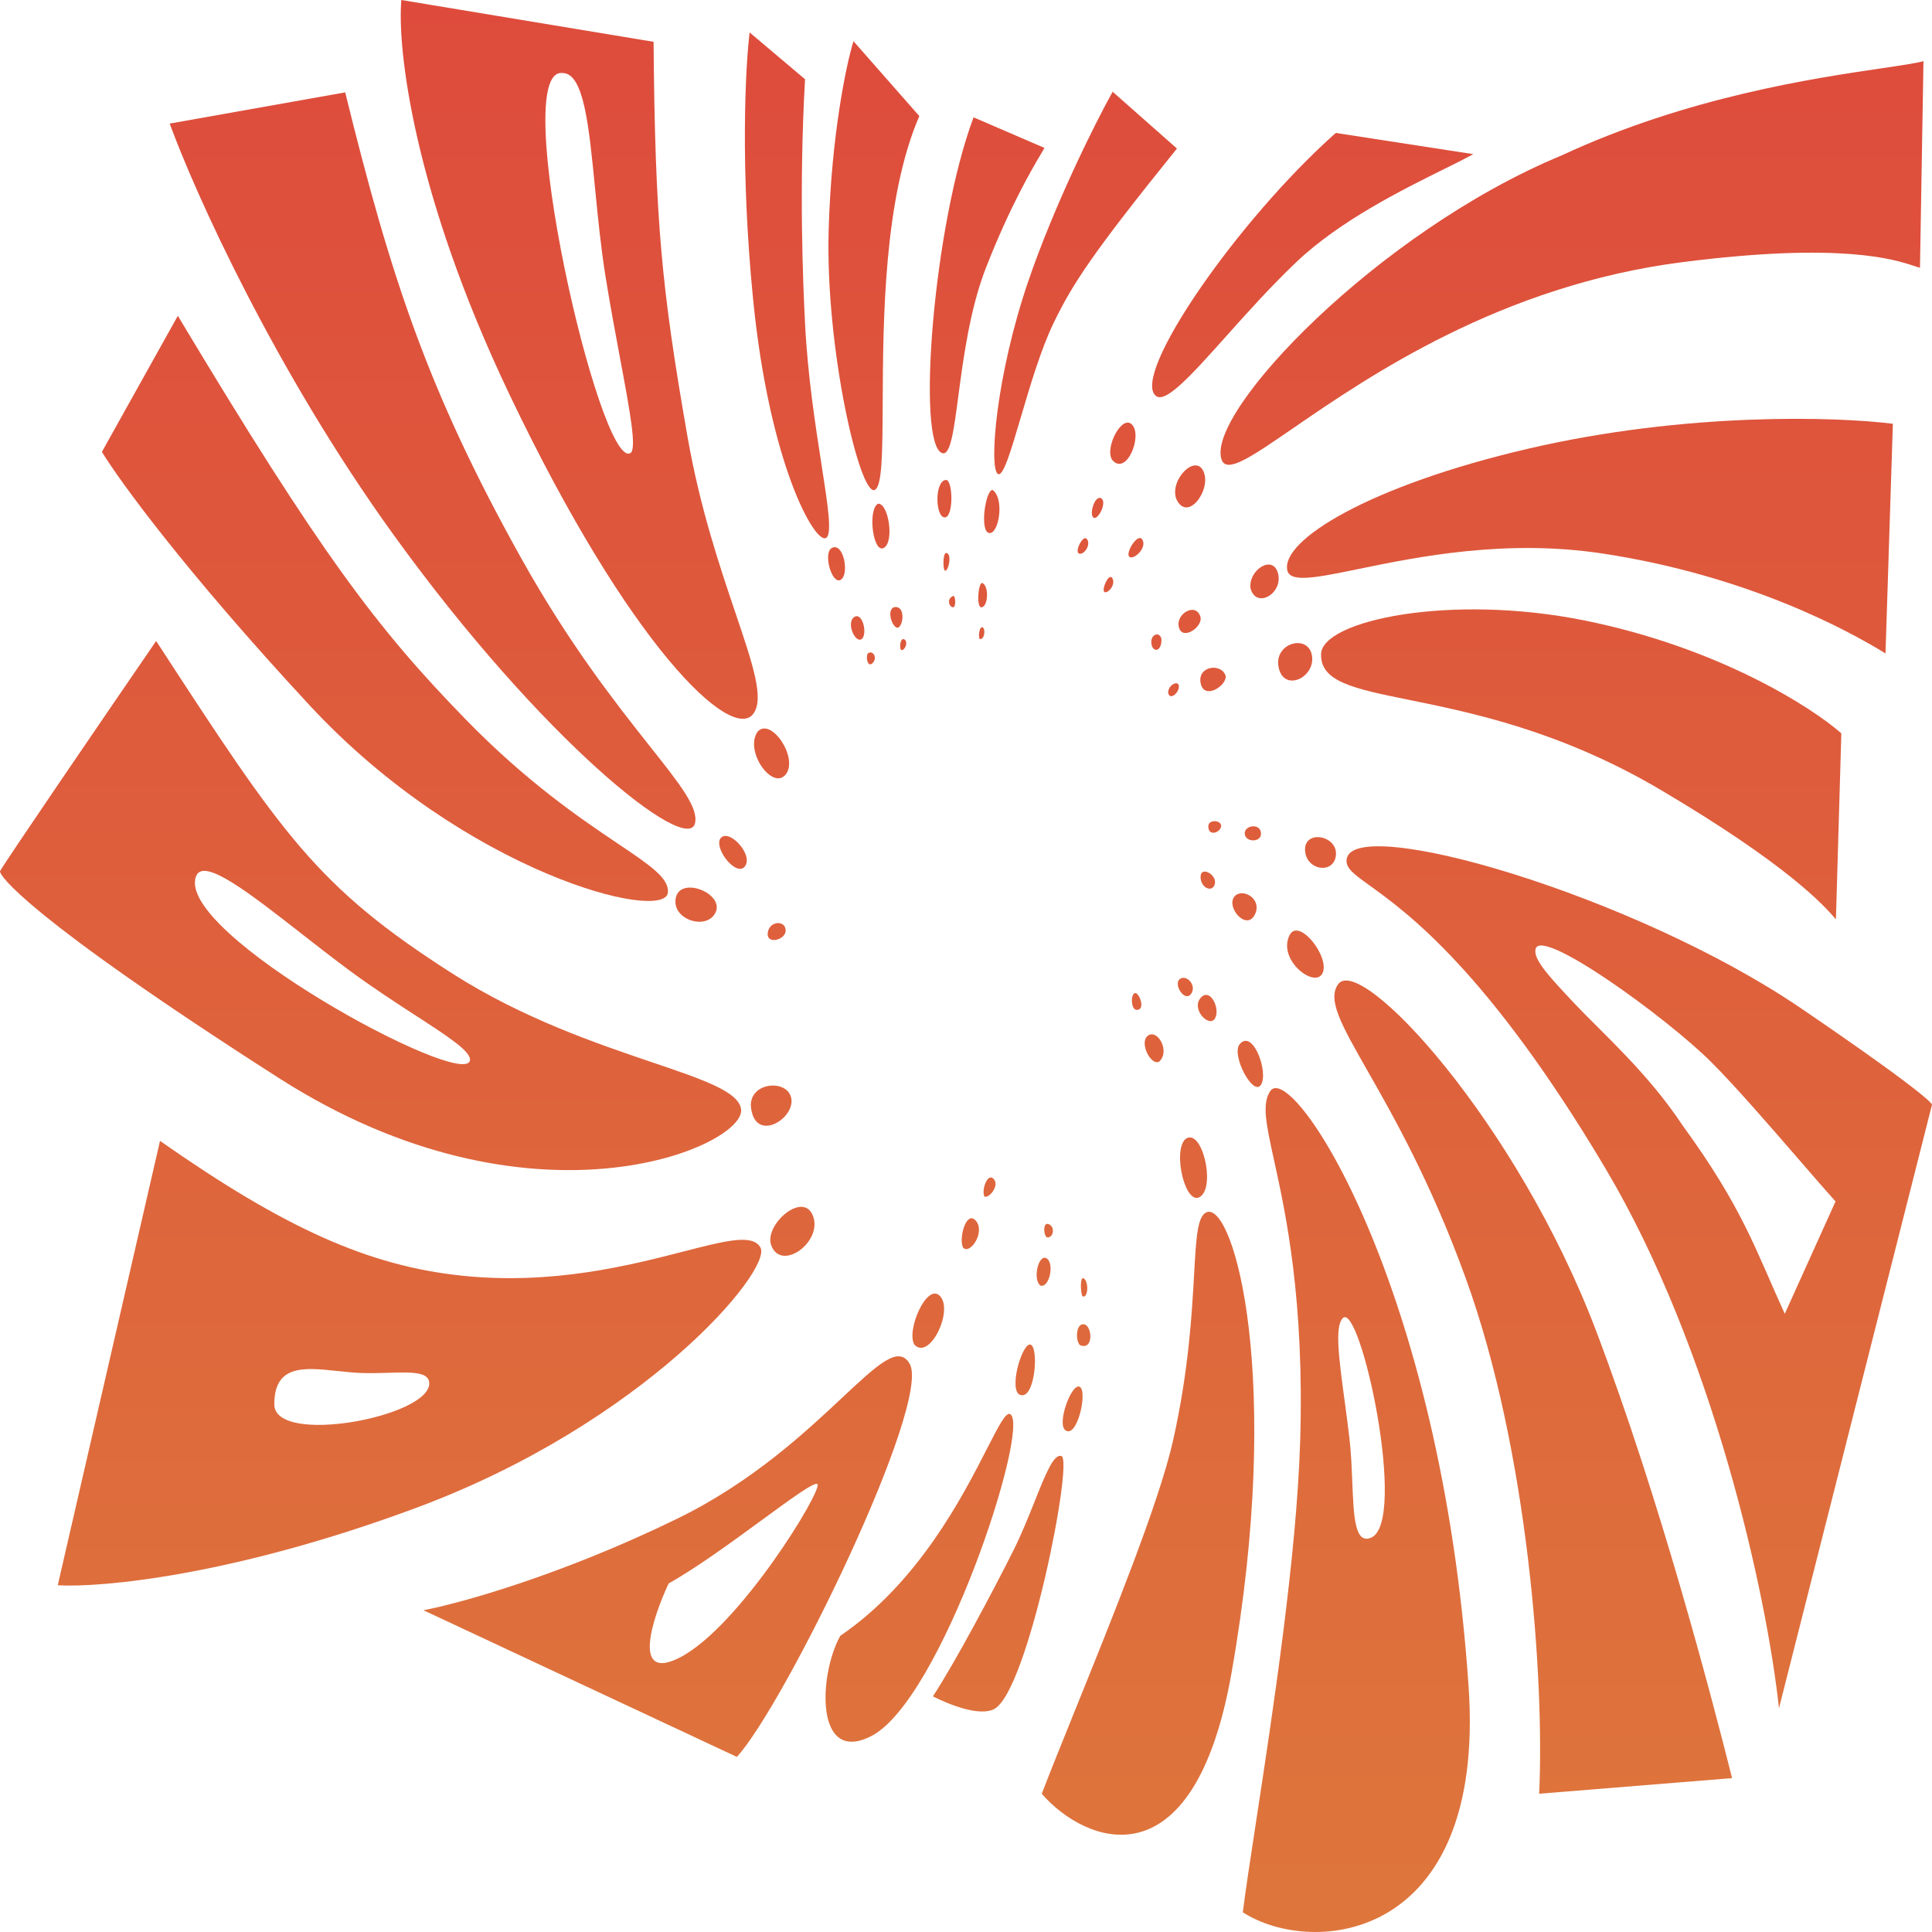 <svg width="1548" height="1548" viewBox="0 0 1548 1548" fill="none" xmlns="http://www.w3.org/2000/svg">
<path fill-rule="evenodd" clip-rule="evenodd" d="M550.98 350.553C529.872 230.035 524.906 177.027 523.664 33.505L321.591 0C318.177 37.672 330.717 153.623 408.194 316.048C505.04 519.078 586.055 594.59 603.438 572.086C612.65 560.161 603.294 532.506 589.321 491.206C576.927 454.573 560.901 407.204 550.98 350.553ZM505.04 363.059C480.518 376.477 406.642 53.612 450.719 58.513C467.734 58.513 471.811 100.11 476.817 151.175L476.817 151.176C479.025 173.705 481.414 198.077 485.174 221.533C488.898 244.766 493.092 267.168 496.811 287.038C504.719 329.283 510.484 360.08 505.04 363.059Z" fill="url(#paint0_linear_738_4580)"/>
<path d="M1036.14 343.069C1096.56 301.541 1202.68 228.594 1348.1 210.032C1475.32 193.791 1518.11 207.947 1533.65 213.09C1535.63 213.743 1537.16 214.251 1538.37 214.532L1541.17 49.007C1534.82 50.715 1523.29 52.41 1507.75 54.695C1453.96 62.604 1352.16 77.572 1251.25 124.519C1103.35 185.899 966.253 330.55 978.716 368.056C982.635 379.849 1002.16 366.43 1036.14 343.069Z" fill="url(#paint1_linear_738_4580)"/>
<path d="M1088.89 455.825C1135.66 446.215 1206.46 431.667 1284.46 443.567C1400.53 461.272 1481.05 505.243 1510.75 523.58L1516.65 339.552C1472.15 333.884 1351.39 329.95 1224.25 359.555C1097.1 389.159 1025.9 433.066 1031.48 457.069C1033.83 467.141 1055.08 462.773 1088.89 455.825Z" fill="url(#paint2_linear_738_4580)"/>
<path d="M1330.09 632.595C1250.11 585.429 1178.67 570.891 1129.15 560.815C1084.69 551.768 1057.9 546.318 1058.49 524.08C1059.2 497.076 1161.98 475.471 1269.25 497.075C1376.53 518.678 1451.36 566.42 1475.36 587.59L1471.02 736.612C1470.7 736.265 1470.33 735.838 1469.89 735.33C1462.26 726.559 1433.62 693.65 1330.09 632.595Z" fill="url(#paint3_linear_738_4580)"/>
<path fill-rule="evenodd" clip-rule="evenodd" d="M1078.98 688.604C1083.32 651.598 1309.92 717.106 1443.39 808.12C1550.17 880.931 1548 885.132 1548 885.132L1425.39 1368.7C1415.66 1277.86 1372.62 1081.16 1286.02 935.639C1192.03 777.712 1127.36 731.091 1097.57 709.617C1084.51 700.198 1078.15 695.617 1078.98 688.604ZM1370.76 850.63C1335.06 815.124 1235.53 743.113 1230.45 760.115C1227.97 768.419 1241.54 782.806 1262.43 804.966C1284.32 828.18 1320.15 859.422 1348.1 901.636C1396.83 968.646 1406.45 1001.15 1430.04 1052.66L1470.71 962.648C1463.34 954.467 1453.35 942.932 1442.24 930.099L1442.23 930.084L1442.18 930.027L1442.16 930.008L1442.16 930.001L1442.15 929.996C1418.64 902.839 1390.13 869.899 1370.76 850.63Z" fill="url(#paint4_linear_738_4580)"/>
<path d="M1279.19 1067.16C1215.24 898.136 1089.84 763.617 1072.15 788.616C1063.32 801.093 1074.9 821.421 1095.66 857.866C1116.5 894.443 1146.59 947.255 1174.58 1024.66C1224.41 1162.46 1237.49 1345.03 1233.25 1437.21L1387.83 1424.71C1371.17 1358.54 1330.34 1202.38 1279.19 1067.16Z" fill="url(#paint5_linear_738_4580)"/>
<path fill-rule="evenodd" clip-rule="evenodd" d="M1176.75 1352.22C1155.03 1027.66 1034.9 849.147 1017.83 874.151C1010.89 884.312 1014.51 900.83 1020.86 929.782C1030.14 972.071 1045.23 1040.89 1041.73 1155.17C1038.92 1246.98 1019.63 1373.14 1006.44 1459.4C1001.81 1489.66 997.938 1515 995.788 1532.23C1051.87 1568.24 1190.38 1555.83 1176.75 1352.22ZM1098.22 1232.2C1128.64 1220.61 1089.84 1042 1075.87 1056.17C1069.34 1062.8 1072.79 1088.4 1077.28 1121.72L1077.28 1121.73C1078.56 1131.18 1079.91 1141.25 1081.15 1151.69C1082.57 1163.65 1083.07 1176.14 1083.53 1187.64V1187.64L1083.53 1187.64C1084.64 1215.2 1085.52 1237.04 1098.22 1232.2Z" fill="url(#paint6_linear_738_4580)"/>
<path d="M986.787 1340.22C1028.38 1104.17 988.649 964.658 967.231 971.159C959.432 973.526 958.445 991.119 956.777 1020.86C954.992 1052.66 952.428 1098.36 939.916 1154.19C928.94 1203.15 891.571 1295.61 861.609 1369.74L861.608 1369.74C851.299 1395.24 841.867 1418.58 834.689 1437.23C869.557 1477.4 956.488 1512.17 986.787 1340.22Z" fill="url(#paint7_linear_738_4580)"/>
<path d="M850.519 1166.68C860.142 1170.18 823.825 1354.2 796.819 1369.21C784.63 1375.98 758.743 1364.87 747.465 1359.21C764.848 1332.87 796.345 1273.56 812.029 1242.19C818.588 1229.07 824.199 1215.02 829.148 1202.64C837.783 1181.02 844.402 1164.45 850.519 1166.68Z" fill="url(#paint8_linear_738_4580)"/>
<path d="M809.546 1133.15C806.09 1130.9 800.31 1142.21 790.871 1160.67C771.321 1198.91 736.078 1267.86 673.279 1310.67C656.103 1341.34 652.606 1413.99 697.801 1391.19C754.294 1362.68 825.687 1143.65 809.546 1133.15Z" fill="url(#paint9_linear_738_4580)"/>
<path fill-rule="evenodd" clip-rule="evenodd" d="M590.401 1407.71C628.891 1365.71 746.844 1123.67 728.841 1092.67C720.039 1077.51 703.298 1093.19 674.846 1119.84C645.103 1147.7 602.56 1187.55 542.909 1216.68C449.54 1262.29 368.255 1284.69 339.284 1290.19L590.401 1407.71ZM654.965 1189.18C652.797 1186.93 634.1 1200.62 610.433 1217.94C586.655 1235.34 557.86 1256.41 535.77 1268.69C522.63 1296.7 505.971 1347.8 544.461 1328.2C592.574 1303.7 659.311 1193.68 654.965 1189.18Z" fill="url(#paint10_linear_738_4580)"/>
<path fill-rule="evenodd" clip-rule="evenodd" d="M370.325 1022.15C295.361 1014.35 228.16 984.149 128.21 914.138L46.263 1270.19C80.925 1272.19 186.876 1262.59 333.387 1208.18C516.525 1140.17 618.958 1017.65 609.336 999.651C603.334 988.423 581.441 994.059 547.74 1002.74C504.891 1013.77 442.953 1029.71 370.325 1022.15ZM343.942 1108.16C344.874 1135.17 219.779 1158.67 219.781 1125.17C219.783 1093.13 243.871 1095.69 270.368 1098.51L270.37 1098.51C277.372 1099.25 284.543 1100.02 291.482 1100.16C298.342 1100.31 305.028 1100.12 311.203 1099.94H311.22C329.714 1099.41 343.627 1099.01 343.942 1108.16Z" fill="url(#paint11_linear_738_4580)"/>
<path fill-rule="evenodd" clip-rule="evenodd" d="M125.106 513.577C225.987 668.601 253.613 710.607 362.565 780.118C418.836 816.018 477.922 836.045 522.29 851.083C563.827 865.162 592.465 874.868 593.815 889.134C596.609 918.639 426.197 993.65 223.193 863.63C20.189 733.611 -0.608 701.106 0.013 698.105C0.51 695.705 83.615 574.087 125.106 513.577ZM157.077 702.11C139.753 747.617 372.498 873.636 376.533 849.633C377.708 842.641 359.112 830.58 332.918 813.592L332.917 813.591L332.913 813.589C316.967 803.247 298.206 791.08 279.376 777.118C266.578 767.628 253.683 757.559 241.307 747.895L241.306 747.894C199.117 714.948 162.944 686.701 157.077 702.11Z" fill="url(#paint12_linear_738_4580)"/>
<path d="M372.808 576.087C302.39 503.722 257.338 444.567 142.488 253.038L81.649 362.055C95.514 384.891 148.2 457.469 248.026 565.085C372.808 699.606 532.976 739.612 535.149 715.108C536.169 703.602 521.038 693.419 495.026 675.914C465.641 656.139 422.369 627.018 372.808 576.087Z" fill="url(#paint13_linear_738_4580)"/>
<path d="M276.583 74.011C312.9 221.533 342.699 313.047 417.506 447.067C456.494 516.916 494.301 564.623 520.734 597.977C545.018 628.62 559.701 647.148 556.877 659.6C550.98 685.603 434.889 594.09 315.383 428.565C219.779 296.145 155.939 153.69 135.97 99.015L276.583 74.011Z" fill="url(#paint14_linear_738_4580)"/>
<path d="M645.032 63.51C640.066 151.023 643.473 227.81 645.032 259.039C647.119 300.835 653.361 340.939 658.183 371.924C663.4 405.445 666.956 428.293 661.794 431.065C652.792 435.899 616.475 371.556 603.438 240.036C593.008 134.82 597.23 53.508 600.644 26.004L645.032 63.51Z" fill="url(#paint15_linear_738_4580)"/>
<path d="M707.26 322.617C707.572 256.863 708.036 159.069 736.601 93.014L683.833 33.005C678.142 51.508 666.202 107.616 663.967 184.028C661.173 279.542 689.109 398.06 700.905 392.559C706.941 389.744 707.073 361.897 707.26 322.617Z" fill="url(#paint16_linear_738_4580)"/>
<path d="M780.058 94.014C747.776 180.027 734.118 356.054 754.915 363.055C761.505 365.273 764.121 345.557 767.852 317.422C771.855 287.25 777.141 247.396 789.991 214.532C809.126 165.592 826.495 136.141 834.224 123.034L834.227 123.029C835.297 121.215 836.182 119.714 836.862 118.518L780.058 94.014Z" fill="url(#paint17_linear_738_4580)"/>
<path d="M844.311 258.539C859.345 227.65 874.42 204.031 943.02 119.018L891.493 73.511C877.214 99.015 844.435 165.125 823.825 225.534C798.061 301.045 792.474 373.69 799.303 379.557C803.521 383.182 809.774 361.981 817.84 334.632C825.207 309.653 834.087 279.546 844.311 258.539Z" fill="url(#paint18_linear_738_4580)"/>
<path d="M1070.29 106.516C991.443 176.527 906.499 299.816 925.947 317.048C933.699 323.916 954.758 300.379 982.554 269.313C999.282 250.618 1018.45 229.195 1038.62 210.032C1073.55 176.857 1123.25 152.223 1156.85 135.568C1166.19 130.939 1174.29 126.927 1180.48 123.519L1070.29 106.516Z" fill="url(#paint19_linear_738_4580)"/>
<path d="M601.575 885.633C603.748 916.137 635.72 897.634 634.168 881.132C632.616 864.629 601.575 866.13 601.575 885.633Z" fill="url(#paint20_linear_738_4580)"/>
<path d="M617.716 997.15C625.166 1019.65 659 995.649 651.551 974.646C644.101 953.643 612.75 980.647 617.716 997.15Z" fill="url(#paint21_linear_738_4580)"/>
<path d="M732.876 1077.66C744.982 1089.66 763.917 1050.66 753.363 1038.66C742.809 1026.65 725.427 1067.16 732.876 1077.66Z" fill="url(#paint22_linear_738_4580)"/>
<path d="M816.375 1117.17C828.791 1124.17 832.516 1082.16 826.308 1077.66C820.1 1073.16 808.304 1110.67 816.375 1117.17Z" fill="url(#paint23_linear_738_4580)"/>
<path d="M853.934 1146.17C863.246 1152.17 871.627 1114.67 865.108 1111.17C858.59 1107.67 846.174 1141.67 853.934 1146.17Z" fill="url(#paint24_linear_738_4580)"/>
<path d="M949.849 912.637C962.886 903.135 974.06 949.642 961.954 958.644C949.849 967.645 939.295 922.138 949.849 912.637Z" fill="url(#paint25_linear_738_4580)"/>
<path d="M993.305 836.625C1003.86 824.123 1016.59 859.129 1010.38 869.13C1004.17 879.132 986.166 845.126 993.305 836.625Z" fill="url(#paint26_linear_738_4580)"/>
<path d="M1033.35 749.112C1023.1 769.115 1053.83 792.619 1059.73 779.617C1065.63 766.615 1040.8 735.11 1033.35 749.112Z" fill="url(#paint27_linear_738_4580)"/>
<path d="M1045.76 678.603C1043.9 696.605 1067.8 701.606 1070.29 686.104C1072.77 670.602 1048.25 664.601 1045.76 678.603Z" fill="url(#paint28_linear_738_4580)"/>
<path d="M1024.04 531.081C1025.59 555.584 1052.9 544.583 1051.35 526.58C1049.8 508.577 1024.04 513.578 1024.04 531.081Z" fill="url(#paint29_linear_738_4580)"/>
<path d="M1002 471.571C1006.65 488.073 1028.07 475.571 1024.04 459.569C1020 443.566 999.824 457.068 1002 471.571Z" fill="url(#paint30_linear_738_4580)"/>
<path d="M942.399 399.561C951.09 419.064 970.646 393.06 964.438 378.057C958.229 363.055 937.122 384.058 942.399 399.561Z" fill="url(#paint31_linear_738_4580)"/>
<path d="M891.182 368.555C902.357 381.557 915.394 350.052 907.323 340.551C899.253 331.049 884.664 359.053 891.182 368.555Z" fill="url(#paint32_linear_738_4580)"/>
<path d="M795.267 392.559C805.2 399.561 800.234 428.565 792.474 427.064C784.714 425.564 789.68 392.559 795.267 392.559Z" fill="url(#paint33_linear_738_4580)"/>
<path d="M758.019 384.558C748.707 385.058 749.328 414.062 756.777 414.563C764.227 415.063 763.606 384.558 758.019 384.558Z" fill="url(#paint34_linear_738_4580)"/>
<path d="M703.698 403.561C695.007 407.561 699.353 443.567 708.044 439.066C716.735 434.566 712.079 403.561 703.698 403.561Z" fill="url(#paint35_linear_738_4580)"/>
<path d="M666.45 439.066C676.072 434.065 680.728 460.569 673.589 464.57C666.45 468.571 659.311 443.067 666.45 439.066Z" fill="url(#paint36_linear_738_4580)"/>
<path d="M607.163 586.088C595.988 601.591 618.958 633.596 629.512 620.594C640.066 607.592 618.027 574.587 607.163 586.088Z" fill="url(#paint37_linear_738_4580)"/>
<path d="M576.743 672.601C573.018 681.603 591.022 703.606 597.23 693.605C603.438 683.603 582.33 662.1 576.743 672.601Z" fill="url(#paint38_linear_738_4580)"/>
<path d="M541.668 718.608C537.012 736.611 566.189 746.113 573.329 731.11C580.468 716.108 546.324 702.106 541.668 718.608Z" fill="url(#paint39_linear_738_4580)"/>
<path d="M615.544 745.613C612.129 757.614 629.512 753.614 629.512 745.613C629.512 737.611 618.027 737.611 615.544 745.613Z" fill="url(#paint40_linear_738_4580)"/>
<path d="M771.677 999.651C777.264 1005.65 789.68 987.149 781.92 978.148C774.16 969.146 767.952 992.65 771.677 999.651Z" fill="url(#paint41_linear_738_4580)"/>
<path d="M788.749 958.644C792.163 960.645 801.165 950.143 796.199 944.643C791.232 939.142 786.266 953.642 788.749 958.644Z" fill="url(#paint42_linear_738_4580)"/>
<path d="M833.758 1030.16C841.207 1031.66 844.932 1011.65 838.414 1008.15C831.895 1004.65 827.239 1025.65 833.758 1030.16Z" fill="url(#paint43_linear_738_4580)"/>
<path d="M838.414 991.15C843.07 993.15 846.174 984.149 840.897 981.148C835.62 978.148 835.93 988.649 838.414 991.15Z" fill="url(#paint44_linear_738_4580)"/>
<path d="M865.108 1077.66C876.283 1082.66 875.352 1062.66 868.833 1061.16C862.315 1059.66 861.383 1073.16 865.108 1077.66Z" fill="url(#paint45_linear_738_4580)"/>
<path d="M867.281 1038.66C871.627 1040.66 872.558 1028.16 868.833 1024.65C865.108 1021.15 865.729 1035.65 867.281 1038.66Z" fill="url(#paint46_linear_738_4580)"/>
<path d="M928.741 850.628C937.743 842.627 927.81 824.624 920.05 829.625C912.29 834.626 921.912 854.129 928.741 850.628Z" fill="url(#paint47_linear_738_4580)"/>
<path d="M912.911 808.622C906.702 812.123 905.461 799.121 908.565 796.12C911.669 793.12 917.256 806.122 912.911 808.622Z" fill="url(#paint48_linear_738_4580)"/>
<path d="M973.439 816.123C978.095 808.622 969.714 790.619 961.954 799.621C954.194 808.622 968.783 823.624 973.439 816.123Z" fill="url(#paint49_linear_738_4580)"/>
<path d="M944.572 785.118C949.849 779.617 959.161 789.119 954.505 796.12C949.849 803.121 940.847 790.62 944.572 785.118Z" fill="url(#paint50_linear_738_4580)"/>
<path d="M1006.34 730.61C1000.75 747.113 983.993 729.61 988.028 720.109C992.063 710.607 1010.07 717.608 1006.34 730.61Z" fill="url(#paint51_linear_738_4580)"/>
<path d="M973.439 708.107C971.577 715.608 961.954 711.607 961.954 702.606C961.954 693.605 974.991 700.606 973.439 708.107Z" fill="url(#paint52_linear_738_4580)"/>
<path d="M1010.38 668.101C1010.38 659.099 996.72 661.1 997.34 668.101C997.961 675.102 1010.38 675.102 1010.38 668.101Z" fill="url(#paint53_linear_738_4580)"/>
<path d="M968.162 662.1C968.162 670.601 977.785 667.101 978.406 662.1C979.027 657.099 968.162 656.099 968.162 662.1Z" fill="url(#paint54_linear_738_4580)"/>
<path d="M982.131 542.082C979.647 531.081 959.471 533.08 961.954 547.083C964.438 561.085 982.131 550.083 982.131 542.082Z" fill="url(#paint55_linear_738_4580)"/>
<path d="M935.965 554.825C937.022 561.659 944.572 555.403 944.572 550.083C944.572 544.582 936.05 548.565 935.965 554.825Z" fill="url(#paint56_linear_738_4580)"/>
<path d="M961.954 494.575C958.54 482.073 941.778 491.574 944.572 502.576C947.365 513.577 963.506 502.576 961.954 494.575Z" fill="url(#paint57_linear_738_4580)"/>
<path d="M930.604 512.077C930.914 522.579 923.464 523.079 922.533 515.578C921.602 508.077 929.362 505.576 930.604 512.077Z" fill="url(#paint58_linear_738_4580)"/>
<path d="M915.394 432.565C919.119 439.066 908.254 449.068 904.84 446.067C901.426 443.067 911.979 426.064 915.394 432.565Z" fill="url(#paint59_linear_738_4580)"/>
<path d="M891.182 463.07C894.597 469.071 886.526 476.572 884.664 474.072C882.801 471.571 888.389 459.069 891.182 463.07Z" fill="url(#paint60_linear_738_4580)"/>
<path d="M882.801 399.561C886.837 403.561 879.387 417.563 875.972 414.563C872.558 411.562 877.524 395.56 882.801 399.561Z" fill="url(#paint61_linear_738_4580)"/>
<path d="M863.867 443.067C866.971 446.067 874.11 438.066 871.316 432.565C868.523 427.064 861.694 440.066 863.867 443.067Z" fill="url(#paint62_linear_738_4580)"/>
<path d="M786.887 467.07C792.474 469.071 791.853 485.073 786.887 486.573C781.92 488.074 783.783 467.07 786.887 467.07Z" fill="url(#paint63_linear_738_4580)"/>
<path d="M785.335 512.077C789.37 512.077 789.68 502.576 786.887 502.576C784.093 502.576 783.783 512.643 785.335 512.077Z" fill="url(#paint64_linear_738_4580)"/>
<path d="M758.019 443.067C762.365 443.067 760.813 454.569 758.019 457.069C755.225 459.569 755.225 443.067 758.019 443.067Z" fill="url(#paint65_linear_738_4580)"/>
<path d="M763.606 477.572C758.019 480.072 760.813 486.573 763.606 486.573C766.4 486.573 765.469 476.33 763.606 477.572Z" fill="url(#paint66_linear_738_4580)"/>
<path d="M716.115 486.573C725.116 484.573 724.185 499.575 720.15 502.576C716.115 505.576 709.596 489.574 716.115 486.573Z" fill="url(#paint67_linear_738_4580)"/>
<path d="M723.564 512.077C726.979 512.077 726.979 518.078 723.564 520.579C720.15 523.079 720.771 512.077 723.564 512.077Z" fill="url(#paint68_linear_738_4580)"/>
<path d="M684.143 494.575C691.282 489.574 695.317 508.577 690.351 512.077C685.385 515.578 677.935 499.575 684.143 494.575Z" fill="url(#paint69_linear_738_4580)"/>
<path d="M695.317 523.579C699.042 520.579 703.388 526.58 699.353 531.081C695.317 535.581 693.455 526.579 695.317 523.579Z" fill="url(#paint70_linear_738_4580)"/>
<defs>
<linearGradient id="paint0_linear_738_4580" x1="774" y1="0" x2="774" y2="1548" gradientUnits="userSpaceOnUse">
<stop stop-color="#DE4B3C"/>
<stop offset="1" stop-color="#DE763C"/>
</linearGradient>
<linearGradient id="paint1_linear_738_4580" x1="774" y1="0" x2="774" y2="1548" gradientUnits="userSpaceOnUse">
<stop stop-color="#DE4B3C"/>
<stop offset="1" stop-color="#DE763C"/>
</linearGradient>
<linearGradient id="paint2_linear_738_4580" x1="774" y1="0" x2="774" y2="1548" gradientUnits="userSpaceOnUse">
<stop stop-color="#DE4B3C"/>
<stop offset="1" stop-color="#DE763C"/>
</linearGradient>
<linearGradient id="paint3_linear_738_4580" x1="774" y1="0" x2="774" y2="1548" gradientUnits="userSpaceOnUse">
<stop stop-color="#DE4B3C"/>
<stop offset="1" stop-color="#DE763C"/>
</linearGradient>
<linearGradient id="paint4_linear_738_4580" x1="774" y1="0" x2="774" y2="1548" gradientUnits="userSpaceOnUse">
<stop stop-color="#DE4B3C"/>
<stop offset="1" stop-color="#DE763C"/>
</linearGradient>
<linearGradient id="paint5_linear_738_4580" x1="774" y1="0" x2="774" y2="1548" gradientUnits="userSpaceOnUse">
<stop stop-color="#DE4B3C"/>
<stop offset="1" stop-color="#DE763C"/>
</linearGradient>
<linearGradient id="paint6_linear_738_4580" x1="774" y1="0" x2="774" y2="1548" gradientUnits="userSpaceOnUse">
<stop stop-color="#DE4B3C"/>
<stop offset="1" stop-color="#DE763C"/>
</linearGradient>
<linearGradient id="paint7_linear_738_4580" x1="774" y1="0" x2="774" y2="1548" gradientUnits="userSpaceOnUse">
<stop stop-color="#DE4B3C"/>
<stop offset="1" stop-color="#DE763C"/>
</linearGradient>
<linearGradient id="paint8_linear_738_4580" x1="774" y1="0" x2="774" y2="1548" gradientUnits="userSpaceOnUse">
<stop stop-color="#DE4B3C"/>
<stop offset="1" stop-color="#DE763C"/>
</linearGradient>
<linearGradient id="paint9_linear_738_4580" x1="774" y1="0" x2="774" y2="1548" gradientUnits="userSpaceOnUse">
<stop stop-color="#DE4B3C"/>
<stop offset="1" stop-color="#DE763C"/>
</linearGradient>
<linearGradient id="paint10_linear_738_4580" x1="774" y1="0" x2="774" y2="1548" gradientUnits="userSpaceOnUse">
<stop stop-color="#DE4B3C"/>
<stop offset="1" stop-color="#DE763C"/>
</linearGradient>
<linearGradient id="paint11_linear_738_4580" x1="774" y1="0" x2="774" y2="1548" gradientUnits="userSpaceOnUse">
<stop stop-color="#DE4B3C"/>
<stop offset="1" stop-color="#DE763C"/>
</linearGradient>
<linearGradient id="paint12_linear_738_4580" x1="774" y1="0" x2="774" y2="1548" gradientUnits="userSpaceOnUse">
<stop stop-color="#DE4B3C"/>
<stop offset="1" stop-color="#DE763C"/>
</linearGradient>
<linearGradient id="paint13_linear_738_4580" x1="774" y1="0" x2="774" y2="1548" gradientUnits="userSpaceOnUse">
<stop stop-color="#DE4B3C"/>
<stop offset="1" stop-color="#DE763C"/>
</linearGradient>
<linearGradient id="paint14_linear_738_4580" x1="774" y1="0" x2="774" y2="1548" gradientUnits="userSpaceOnUse">
<stop stop-color="#DE4B3C"/>
<stop offset="1" stop-color="#DE763C"/>
</linearGradient>
<linearGradient id="paint15_linear_738_4580" x1="774" y1="0" x2="774" y2="1548" gradientUnits="userSpaceOnUse">
<stop stop-color="#DE4B3C"/>
<stop offset="1" stop-color="#DE763C"/>
</linearGradient>
<linearGradient id="paint16_linear_738_4580" x1="774" y1="0" x2="774" y2="1548" gradientUnits="userSpaceOnUse">
<stop stop-color="#DE4B3C"/>
<stop offset="1" stop-color="#DE763C"/>
</linearGradient>
<linearGradient id="paint17_linear_738_4580" x1="774" y1="0" x2="774" y2="1548" gradientUnits="userSpaceOnUse">
<stop stop-color="#DE4B3C"/>
<stop offset="1" stop-color="#DE763C"/>
</linearGradient>
<linearGradient id="paint18_linear_738_4580" x1="774" y1="0" x2="774" y2="1548" gradientUnits="userSpaceOnUse">
<stop stop-color="#DE4B3C"/>
<stop offset="1" stop-color="#DE763C"/>
</linearGradient>
<linearGradient id="paint19_linear_738_4580" x1="774" y1="0" x2="774" y2="1548" gradientUnits="userSpaceOnUse">
<stop stop-color="#DE4B3C"/>
<stop offset="1" stop-color="#DE763C"/>
</linearGradient>
<linearGradient id="paint20_linear_738_4580" x1="774" y1="0" x2="774" y2="1548" gradientUnits="userSpaceOnUse">
<stop stop-color="#DE4B3C"/>
<stop offset="1" stop-color="#DE763C"/>
</linearGradient>
<linearGradient id="paint21_linear_738_4580" x1="774" y1="0" x2="774" y2="1548" gradientUnits="userSpaceOnUse">
<stop stop-color="#DE4B3C"/>
<stop offset="1" stop-color="#DE763C"/>
</linearGradient>
<linearGradient id="paint22_linear_738_4580" x1="774" y1="0" x2="774" y2="1548" gradientUnits="userSpaceOnUse">
<stop stop-color="#DE4B3C"/>
<stop offset="1" stop-color="#DE763C"/>
</linearGradient>
<linearGradient id="paint23_linear_738_4580" x1="774" y1="0" x2="774" y2="1548" gradientUnits="userSpaceOnUse">
<stop stop-color="#DE4B3C"/>
<stop offset="1" stop-color="#DE763C"/>
</linearGradient>
<linearGradient id="paint24_linear_738_4580" x1="774" y1="0" x2="774" y2="1548" gradientUnits="userSpaceOnUse">
<stop stop-color="#DE4B3C"/>
<stop offset="1" stop-color="#DE763C"/>
</linearGradient>
<linearGradient id="paint25_linear_738_4580" x1="774" y1="0" x2="774" y2="1548" gradientUnits="userSpaceOnUse">
<stop stop-color="#DE4B3C"/>
<stop offset="1" stop-color="#DE763C"/>
</linearGradient>
<linearGradient id="paint26_linear_738_4580" x1="774" y1="0" x2="774" y2="1548" gradientUnits="userSpaceOnUse">
<stop stop-color="#DE4B3C"/>
<stop offset="1" stop-color="#DE763C"/>
</linearGradient>
<linearGradient id="paint27_linear_738_4580" x1="774" y1="0" x2="774" y2="1548" gradientUnits="userSpaceOnUse">
<stop stop-color="#DE4B3C"/>
<stop offset="1" stop-color="#DE763C"/>
</linearGradient>
<linearGradient id="paint28_linear_738_4580" x1="774" y1="0" x2="774" y2="1548" gradientUnits="userSpaceOnUse">
<stop stop-color="#DE4B3C"/>
<stop offset="1" stop-color="#DE763C"/>
</linearGradient>
<linearGradient id="paint29_linear_738_4580" x1="774" y1="0" x2="774" y2="1548" gradientUnits="userSpaceOnUse">
<stop stop-color="#DE4B3C"/>
<stop offset="1" stop-color="#DE763C"/>
</linearGradient>
<linearGradient id="paint30_linear_738_4580" x1="774" y1="0" x2="774" y2="1548" gradientUnits="userSpaceOnUse">
<stop stop-color="#DE4B3C"/>
<stop offset="1" stop-color="#DE763C"/>
</linearGradient>
<linearGradient id="paint31_linear_738_4580" x1="774" y1="0" x2="774" y2="1548" gradientUnits="userSpaceOnUse">
<stop stop-color="#DE4B3C"/>
<stop offset="1" stop-color="#DE763C"/>
</linearGradient>
<linearGradient id="paint32_linear_738_4580" x1="774" y1="0" x2="774" y2="1548" gradientUnits="userSpaceOnUse">
<stop stop-color="#DE4B3C"/>
<stop offset="1" stop-color="#DE763C"/>
</linearGradient>
<linearGradient id="paint33_linear_738_4580" x1="774" y1="0" x2="774" y2="1548" gradientUnits="userSpaceOnUse">
<stop stop-color="#DE4B3C"/>
<stop offset="1" stop-color="#DE763C"/>
</linearGradient>
<linearGradient id="paint34_linear_738_4580" x1="774" y1="0" x2="774" y2="1548" gradientUnits="userSpaceOnUse">
<stop stop-color="#DE4B3C"/>
<stop offset="1" stop-color="#DE763C"/>
</linearGradient>
<linearGradient id="paint35_linear_738_4580" x1="774" y1="0" x2="774" y2="1548" gradientUnits="userSpaceOnUse">
<stop stop-color="#DE4B3C"/>
<stop offset="1" stop-color="#DE763C"/>
</linearGradient>
<linearGradient id="paint36_linear_738_4580" x1="774" y1="0" x2="774" y2="1548" gradientUnits="userSpaceOnUse">
<stop stop-color="#DE4B3C"/>
<stop offset="1" stop-color="#DE763C"/>
</linearGradient>
<linearGradient id="paint37_linear_738_4580" x1="774" y1="0" x2="774" y2="1548" gradientUnits="userSpaceOnUse">
<stop stop-color="#DE4B3C"/>
<stop offset="1" stop-color="#DE763C"/>
</linearGradient>
<linearGradient id="paint38_linear_738_4580" x1="774" y1="0" x2="774" y2="1548" gradientUnits="userSpaceOnUse">
<stop stop-color="#DE4B3C"/>
<stop offset="1" stop-color="#DE763C"/>
</linearGradient>
<linearGradient id="paint39_linear_738_4580" x1="774" y1="0" x2="774" y2="1548" gradientUnits="userSpaceOnUse">
<stop stop-color="#DE4B3C"/>
<stop offset="1" stop-color="#DE763C"/>
</linearGradient>
<linearGradient id="paint40_linear_738_4580" x1="774" y1="0" x2="774" y2="1548" gradientUnits="userSpaceOnUse">
<stop stop-color="#DE4B3C"/>
<stop offset="1" stop-color="#DE763C"/>
</linearGradient>
<linearGradient id="paint41_linear_738_4580" x1="774" y1="0" x2="774" y2="1548" gradientUnits="userSpaceOnUse">
<stop stop-color="#DE4B3C"/>
<stop offset="1" stop-color="#DE763C"/>
</linearGradient>
<linearGradient id="paint42_linear_738_4580" x1="774" y1="0" x2="774" y2="1548" gradientUnits="userSpaceOnUse">
<stop stop-color="#DE4B3C"/>
<stop offset="1" stop-color="#DE763C"/>
</linearGradient>
<linearGradient id="paint43_linear_738_4580" x1="774" y1="0" x2="774" y2="1548" gradientUnits="userSpaceOnUse">
<stop stop-color="#DE4B3C"/>
<stop offset="1" stop-color="#DE763C"/>
</linearGradient>
<linearGradient id="paint44_linear_738_4580" x1="774" y1="0" x2="774" y2="1548" gradientUnits="userSpaceOnUse">
<stop stop-color="#DE4B3C"/>
<stop offset="1" stop-color="#DE763C"/>
</linearGradient>
<linearGradient id="paint45_linear_738_4580" x1="774" y1="0" x2="774" y2="1548" gradientUnits="userSpaceOnUse">
<stop stop-color="#DE4B3C"/>
<stop offset="1" stop-color="#DE763C"/>
</linearGradient>
<linearGradient id="paint46_linear_738_4580" x1="774" y1="0" x2="774" y2="1548" gradientUnits="userSpaceOnUse">
<stop stop-color="#DE4B3C"/>
<stop offset="1" stop-color="#DE763C"/>
</linearGradient>
<linearGradient id="paint47_linear_738_4580" x1="774" y1="0" x2="774" y2="1548" gradientUnits="userSpaceOnUse">
<stop stop-color="#DE4B3C"/>
<stop offset="1" stop-color="#DE763C"/>
</linearGradient>
<linearGradient id="paint48_linear_738_4580" x1="774" y1="0" x2="774" y2="1548" gradientUnits="userSpaceOnUse">
<stop stop-color="#DE4B3C"/>
<stop offset="1" stop-color="#DE763C"/>
</linearGradient>
<linearGradient id="paint49_linear_738_4580" x1="774" y1="0" x2="774" y2="1548" gradientUnits="userSpaceOnUse">
<stop stop-color="#DE4B3C"/>
<stop offset="1" stop-color="#DE763C"/>
</linearGradient>
<linearGradient id="paint50_linear_738_4580" x1="774" y1="0" x2="774" y2="1548" gradientUnits="userSpaceOnUse">
<stop stop-color="#DE4B3C"/>
<stop offset="1" stop-color="#DE763C"/>
</linearGradient>
<linearGradient id="paint51_linear_738_4580" x1="774" y1="0" x2="774" y2="1548" gradientUnits="userSpaceOnUse">
<stop stop-color="#DE4B3C"/>
<stop offset="1" stop-color="#DE763C"/>
</linearGradient>
<linearGradient id="paint52_linear_738_4580" x1="774" y1="0" x2="774" y2="1548" gradientUnits="userSpaceOnUse">
<stop stop-color="#DE4B3C"/>
<stop offset="1" stop-color="#DE763C"/>
</linearGradient>
<linearGradient id="paint53_linear_738_4580" x1="774" y1="0" x2="774" y2="1548" gradientUnits="userSpaceOnUse">
<stop stop-color="#DE4B3C"/>
<stop offset="1" stop-color="#DE763C"/>
</linearGradient>
<linearGradient id="paint54_linear_738_4580" x1="774" y1="0" x2="774" y2="1548" gradientUnits="userSpaceOnUse">
<stop stop-color="#DE4B3C"/>
<stop offset="1" stop-color="#DE763C"/>
</linearGradient>
<linearGradient id="paint55_linear_738_4580" x1="774" y1="0" x2="774" y2="1548" gradientUnits="userSpaceOnUse">
<stop stop-color="#DE4B3C"/>
<stop offset="1" stop-color="#DE763C"/>
</linearGradient>
<linearGradient id="paint56_linear_738_4580" x1="774" y1="0" x2="774" y2="1548" gradientUnits="userSpaceOnUse">
<stop stop-color="#DE4B3C"/>
<stop offset="1" stop-color="#DE763C"/>
</linearGradient>
<linearGradient id="paint57_linear_738_4580" x1="774" y1="0" x2="774" y2="1548" gradientUnits="userSpaceOnUse">
<stop stop-color="#DE4B3C"/>
<stop offset="1" stop-color="#DE763C"/>
</linearGradient>
<linearGradient id="paint58_linear_738_4580" x1="774" y1="0" x2="774" y2="1548" gradientUnits="userSpaceOnUse">
<stop stop-color="#DE4B3C"/>
<stop offset="1" stop-color="#DE763C"/>
</linearGradient>
<linearGradient id="paint59_linear_738_4580" x1="774" y1="0" x2="774" y2="1548" gradientUnits="userSpaceOnUse">
<stop stop-color="#DE4B3C"/>
<stop offset="1" stop-color="#DE763C"/>
</linearGradient>
<linearGradient id="paint60_linear_738_4580" x1="774" y1="0" x2="774" y2="1548" gradientUnits="userSpaceOnUse">
<stop stop-color="#DE4B3C"/>
<stop offset="1" stop-color="#DE763C"/>
</linearGradient>
<linearGradient id="paint61_linear_738_4580" x1="774" y1="0" x2="774" y2="1548" gradientUnits="userSpaceOnUse">
<stop stop-color="#DE4B3C"/>
<stop offset="1" stop-color="#DE763C"/>
</linearGradient>
<linearGradient id="paint62_linear_738_4580" x1="774" y1="0" x2="774" y2="1548" gradientUnits="userSpaceOnUse">
<stop stop-color="#DE4B3C"/>
<stop offset="1" stop-color="#DE763C"/>
</linearGradient>
<linearGradient id="paint63_linear_738_4580" x1="774" y1="0" x2="774" y2="1548" gradientUnits="userSpaceOnUse">
<stop stop-color="#DE4B3C"/>
<stop offset="1" stop-color="#DE763C"/>
</linearGradient>
<linearGradient id="paint64_linear_738_4580" x1="774" y1="0" x2="774" y2="1548" gradientUnits="userSpaceOnUse">
<stop stop-color="#DE4B3C"/>
<stop offset="1" stop-color="#DE763C"/>
</linearGradient>
<linearGradient id="paint65_linear_738_4580" x1="774" y1="0" x2="774" y2="1548" gradientUnits="userSpaceOnUse">
<stop stop-color="#DE4B3C"/>
<stop offset="1" stop-color="#DE763C"/>
</linearGradient>
<linearGradient id="paint66_linear_738_4580" x1="774" y1="0" x2="774" y2="1548" gradientUnits="userSpaceOnUse">
<stop stop-color="#DE4B3C"/>
<stop offset="1" stop-color="#DE763C"/>
</linearGradient>
<linearGradient id="paint67_linear_738_4580" x1="774" y1="0" x2="774" y2="1548" gradientUnits="userSpaceOnUse">
<stop stop-color="#DE4B3C"/>
<stop offset="1" stop-color="#DE763C"/>
</linearGradient>
<linearGradient id="paint68_linear_738_4580" x1="774" y1="0" x2="774" y2="1548" gradientUnits="userSpaceOnUse">
<stop stop-color="#DE4B3C"/>
<stop offset="1" stop-color="#DE763C"/>
</linearGradient>
<linearGradient id="paint69_linear_738_4580" x1="774" y1="0" x2="774" y2="1548" gradientUnits="userSpaceOnUse">
<stop stop-color="#DE4B3C"/>
<stop offset="1" stop-color="#DE763C"/>
</linearGradient>
<linearGradient id="paint70_linear_738_4580" x1="774" y1="0" x2="774" y2="1548" gradientUnits="userSpaceOnUse">
<stop stop-color="#DE4B3C"/>
<stop offset="1" stop-color="#DE763C"/>
</linearGradient>
</defs>
</svg>

